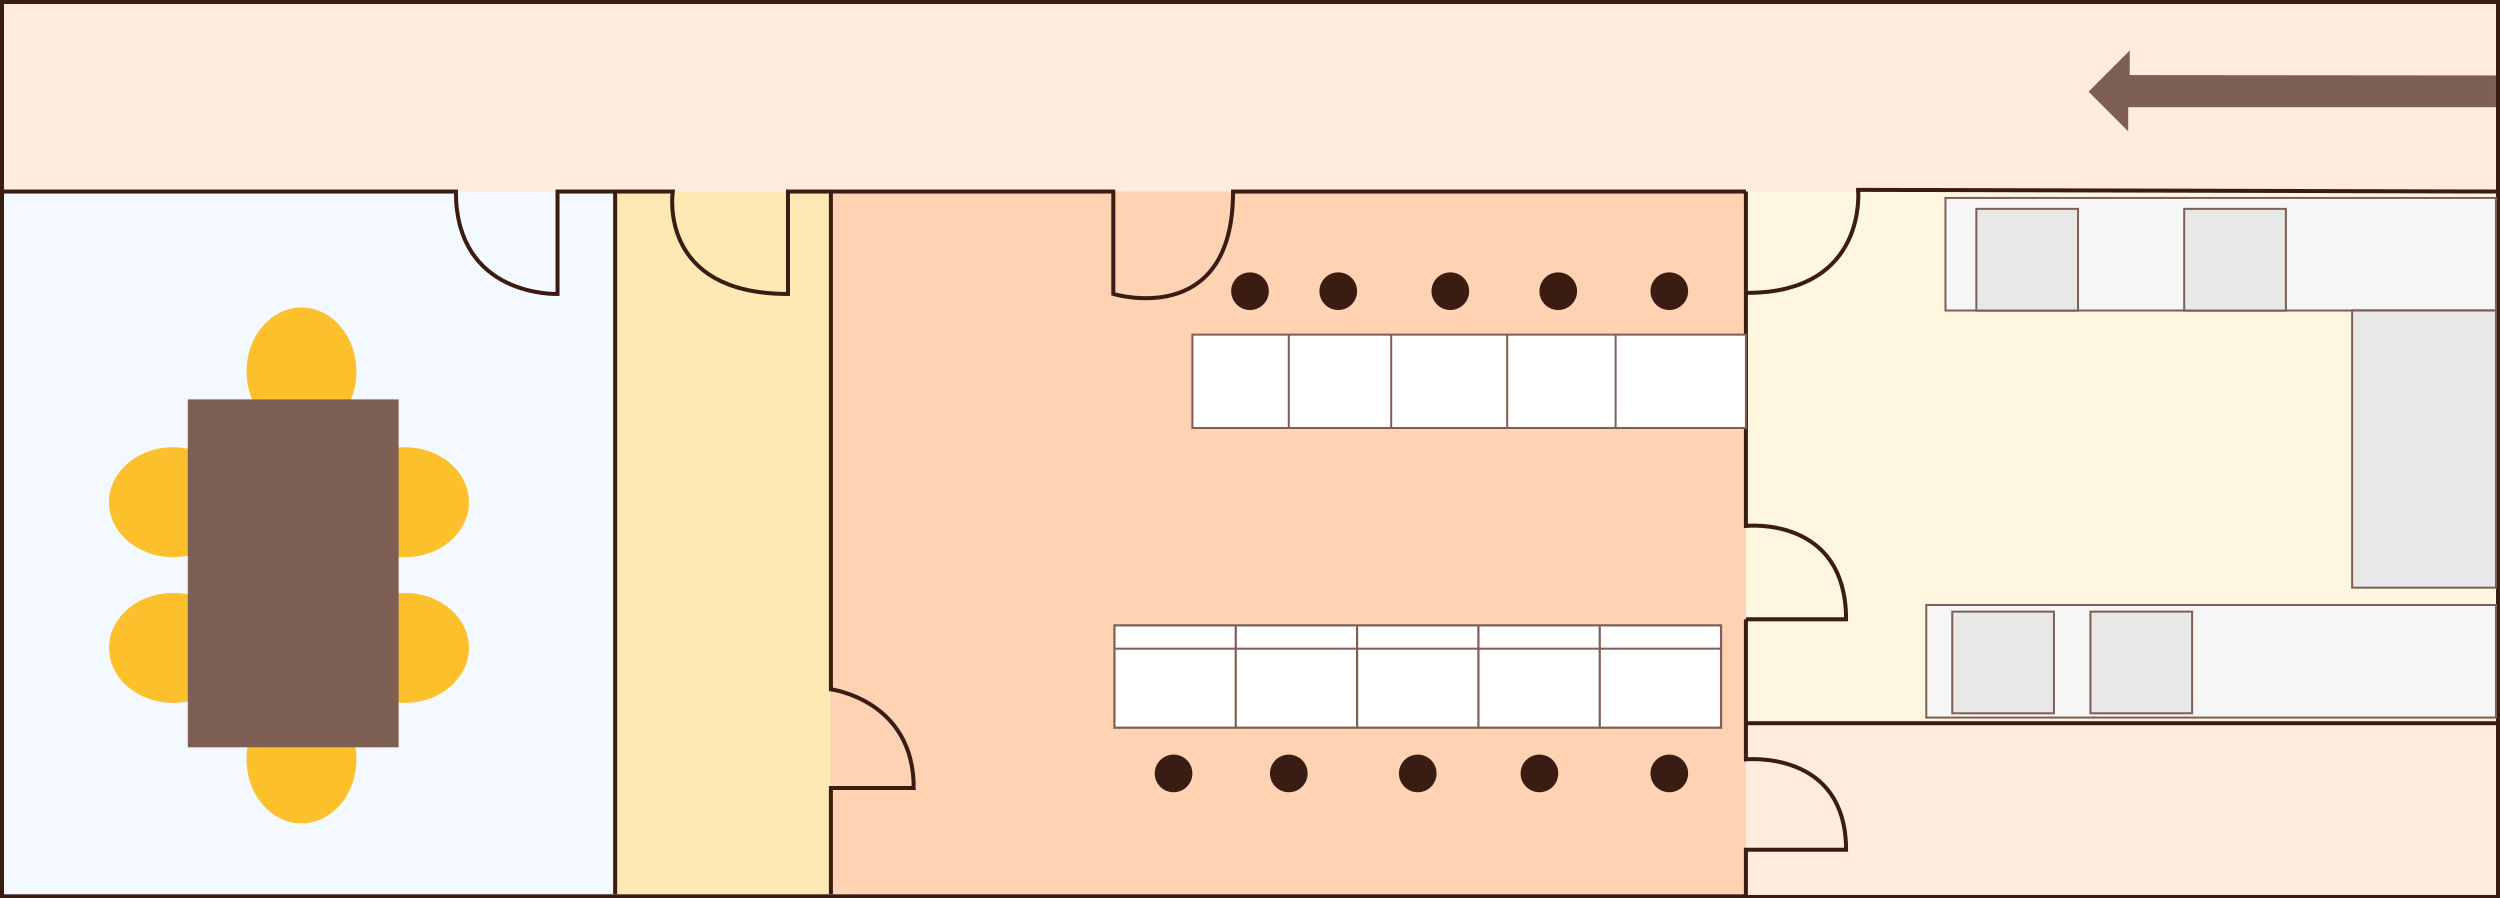 <svg xmlns="http://www.w3.org/2000/svg" xmlns:xlink="http://www.w3.org/1999/xlink" width="1244" height="446.938" viewBox="0 0 1244 446.938">
  <defs>
    <filter id="Rectángulo_35427" x="84.436" y="189.739" width="122.926" height="191.128" filterUnits="userSpaceOnUse">
      <feOffset dy="3" input="SourceAlpha"/>
      <feGaussianBlur stdDeviation="3" result="blur"/>
      <feFlood flood-opacity="0.161"/>
      <feComposite operator="in" in2="blur"/>
      <feComposite in="SourceGraphic"/>
    </filter>
  </defs>
  <g id="Grupo_176254" data-name="Grupo 176254" transform="translate(-178 -2406.093)">
    <g id="Grupo_175780" data-name="Grupo 175780" transform="translate(-2567.118 1265.446)">
      <g id="Rectángulo_35413" data-name="Rectángulo 35413" transform="translate(2747.118 1142.647)" fill="#ffecde" stroke="#3a1c12" stroke-miterlimit="10" stroke-width="2">
        <rect width="1240" height="442.938" stroke="none"/>
        <rect x="-1" y="-1" width="1242" height="444.938" fill="none"/>
      </g>
      <rect id="Rectángulo_35414" data-name="Rectángulo 35414" width="373.237" height="264.563" transform="translate(3613.882 1235.956)" fill="#fff6df"/>
      <rect id="Rectángulo_35415" data-name="Rectángulo 35415" width="373.237" height="85.44" transform="translate(3613.882 1500.52)" fill="#ffecde"/>
      <rect id="Rectángulo_35416" data-name="Rectángulo 35416" width="107.362" height="349.628" transform="translate(3051.216 1235.956)" fill="#fee9b5"/>
      <rect id="Rectángulo_35417" data-name="Rectángulo 35417" width="303.723" height="349.628" transform="translate(2747.118 1235.956)" fill="#f3f9ff"/>
      <rect id="Rectángulo_35418" data-name="Rectángulo 35418" width="455.454" height="349.628" transform="translate(3158.428 1235.956)" fill="#fed2b2"/>
      <path id="Trazado_122852" data-name="Trazado 122852" d="M3936.673,1230.578l-317.4-.838s4.977,51.263-55.245,51.263" transform="translate(50.445 5.378)" fill="none" stroke="#3a1c12" stroke-miterlimit="10" stroke-width="2"/>
      <path id="Trazado_122853" data-name="Trazado 122853" d="M3613.881,1230.529H3358.687c0,68.952-59.583,50.964-59.583,50.964v-50.964H3137.217v50.964c-65.2,0-57.335-50.964-57.335-50.964h-57.334v50.964s-50.589,1.874-50.589-50.964H2747.118" transform="translate(0 5.427)" fill="none" stroke="#3a1c12" stroke-miterlimit="10" stroke-width="2"/>
      <path id="Trazado_122854" data-name="Trazado 122854" d="M3563.471,1230.529v166.383s49.84-5.246,49.84,46.468h-49.84" transform="translate(50.411 5.427)" fill="none" stroke="#3a1c12" stroke-miterlimit="10" stroke-width="2"/>
      <path id="Trazado_122855" data-name="Trazado 122855" d="M3563.471,1431v69.7s49.84-4.871,49.84,44.969h-49.84v22.984" transform="translate(50.411 17.806)" fill="none" stroke="#3a1c12" stroke-miterlimit="10" stroke-width="2"/>
      <line id="Línea_198" data-name="Línea 198" x2="373.237" transform="translate(3613.882 1500.52)" fill="none" stroke="#3a1c12" stroke-miterlimit="10" stroke-width="2"/>
      <rect id="Rectángulo_35419" data-name="Rectángulo 35419" width="273.932" height="56.023" transform="translate(3713.186 1239.142)" fill="#f6f6f6" stroke="#7d5f54" stroke-miterlimit="10" stroke-width="1"/>
      <rect id="Rectángulo_35428" data-name="Rectángulo 35428" width="283.488" height="56.023" transform="translate(3703.631 1441.686)" fill="#f6f6f6" stroke="#7d5f54" stroke-miterlimit="10" stroke-width="1"/>
      <rect id="Rectángulo_35420" data-name="Rectángulo 35420" width="71.575" height="137.903" transform="translate(3915.543 1295.165)" fill="#e8e8e8" stroke="#7d5f54" stroke-miterlimit="10" stroke-width="1"/>
      <rect id="Rectángulo_35421" data-name="Rectángulo 35421" width="50.589" height="50.589" transform="translate(3831.978 1244.575)" fill="#e8e8e8" stroke="#7d5f54" stroke-miterlimit="10" stroke-width="1"/>
      <rect id="Rectángulo_35422" data-name="Rectángulo 35422" width="50.589" height="50.589" transform="translate(3785.323 1444.996)" fill="#e8e8e8" stroke="#7d5f54" stroke-miterlimit="10" stroke-width="1"/>
      <rect id="Rectángulo_35423" data-name="Rectángulo 35423" width="50.589" height="50.589" transform="translate(3728.551 1244.575)" fill="#e8e8e8" stroke="#7d5f54" stroke-miterlimit="10" stroke-width="1"/>
      <rect id="Rectángulo_35424" data-name="Rectángulo 35424" width="50.589" height="50.589" transform="translate(3716.559 1444.996)" fill="#e8e8e8" stroke="#7d5f54" stroke-miterlimit="10" stroke-width="1"/>
      <rect id="Rectángulo_35425" data-name="Rectángulo 35425" width="275.431" height="46.467" transform="translate(3338.451 1307.156)" fill="#fff" stroke="#7d5f54" stroke-miterlimit="10" stroke-width="1"/>
      <line id="Línea_200" data-name="Línea 200" y2="46.467" transform="translate(3386.417 1307.156)" fill="none" stroke="#7d5f54" stroke-miterlimit="10" stroke-width="1"/>
      <line id="Línea_201" data-name="Línea 201" y2="46.467" transform="translate(3437.381 1307.156)" fill="none" stroke="#7d5f54" stroke-miterlimit="10" stroke-width="1"/>
      <line id="Línea_202" data-name="Línea 202" y2="46.467" transform="translate(3495.09 1307.156)" fill="none" stroke="#7d5f54" stroke-miterlimit="10" stroke-width="1"/>
      <line id="Línea_203" data-name="Línea 203" y2="46.467" transform="translate(3549.052 1307.156)" fill="none" stroke="#7d5f54" stroke-miterlimit="10" stroke-width="1"/>
      <rect id="Rectángulo_35426" data-name="Rectángulo 35426" width="301.85" height="50.924" transform="translate(3299.665 1451.824)" fill="#fff" stroke="#7d5f54" stroke-miterlimit="10" stroke-width="1.096"/>
      <line id="Línea_204" data-name="Línea 204" y2="50.924" transform="translate(3360.035 1451.824)" fill="none" stroke="#7d5f54" stroke-miterlimit="10" stroke-width="1.096"/>
      <line id="Línea_205" data-name="Línea 205" y2="50.924" transform="translate(3420.405 1451.824)" fill="none" stroke="#7d5f54" stroke-miterlimit="10" stroke-width="1.096"/>
      <line id="Línea_206" data-name="Línea 206" y2="50.924" transform="translate(3480.775 1451.824)" fill="none" stroke="#7d5f54" stroke-miterlimit="10" stroke-width="1.096"/>
      <line id="Línea_207" data-name="Línea 207" y2="50.924" transform="translate(3541.145 1451.824)" fill="none" stroke="#7d5f54" stroke-miterlimit="10" stroke-width="1.096"/>
      <g id="Grupo_175781" data-name="Grupo 175781" transform="translate(3319.714 1516.133)">
        <circle id="Elipse_3977" data-name="Elipse 3977" cx="9.368" cy="9.368" r="9.368" fill="#3a1c12"/>
        <circle id="Elipse_3978" data-name="Elipse 3978" cx="9.368" cy="9.368" r="9.368" transform="translate(57.335)" fill="#3a1c12"/>
        <circle id="Elipse_3979" data-name="Elipse 3979" cx="9.368" cy="9.368" r="9.368" transform="translate(121.508)" fill="#3a1c12"/>
        <circle id="Elipse_3980" data-name="Elipse 3980" cx="9.368" cy="9.368" r="9.368" transform="translate(182.052)" fill="#3a1c12"/>
        <circle id="Elipse_3981" data-name="Elipse 3981" cx="9.368" cy="9.368" r="9.368" transform="translate(246.682)" fill="#3a1c12"/>
      </g>
      <circle id="Elipse_3982" data-name="Elipse 3982" cx="9.368" cy="9.368" r="9.368" transform="translate(3566.396 1276.178)" fill="#3a1c12"/>
      <circle id="Elipse_3983" data-name="Elipse 3983" cx="9.368" cy="9.368" r="9.368" transform="translate(3511.134 1276.178)" fill="#3a1c12"/>
      <circle id="Elipse_3984" data-name="Elipse 3984" cx="9.368" cy="9.368" r="9.368" transform="translate(3457.429 1276.178)" fill="#3a1c12"/>
      <circle id="Elipse_3985" data-name="Elipse 3985" cx="9.368" cy="9.368" r="9.368" transform="translate(3401.669 1276.178)" fill="#3a1c12"/>
      <circle id="Elipse_3986" data-name="Elipse 3986" cx="9.368" cy="9.368" r="9.368" transform="translate(3357.75 1276.178)" fill="#3a1c12"/>
      <line id="Línea_208" data-name="Línea 208" y2="349.628" transform="translate(3051.216 1235.956)" fill="none" stroke="#3a1c12" stroke-miterlimit="10" stroke-width="2"/>
      <path id="Trazado_122856" data-name="Trazado 122856" d="M3134.647,1230.529v247.7s41.221,5.246,41.221,49.09h-41.221v52.838" transform="translate(23.93 5.427)" fill="none" stroke="#3a1c12" stroke-miterlimit="10" stroke-width="2"/>
      <ellipse id="Elipse_3987" data-name="Elipse 3987" cx="27.356" cy="31.853" rx="27.356" ry="31.853" transform="translate(2867.782 1293.666)" fill="#fcc02d"/>
      <ellipse id="Elipse_3988" data-name="Elipse 3988" cx="31.853" cy="27.356" rx="31.853" ry="27.356" transform="translate(2914.766 1363.179)" fill="#fcc02d"/>
      <ellipse id="Elipse_3989" data-name="Elipse 3989" cx="31.853" cy="27.356" rx="31.853" ry="27.356" transform="translate(2799.348 1363.179)" fill="#fcc02d"/>
      <ellipse id="Elipse_3990" data-name="Elipse 3990" cx="31.853" cy="27.356" rx="31.853" ry="27.356" transform="translate(2914.766 1435.69)" fill="#fcc02d"/>
      <ellipse id="Elipse_3991" data-name="Elipse 3991" cx="31.853" cy="27.356" rx="31.853" ry="27.356" transform="translate(2799.348 1435.69)" fill="#fcc02d"/>
      <ellipse id="Elipse_3992" data-name="Elipse 3992" cx="27.356" cy="31.853" rx="27.356" ry="31.853" transform="translate(2867.782 1486.654)" fill="#fcc02d"/>
      <line id="Línea_209" data-name="Línea 209" x2="301.85" transform="translate(3299.665 1463.421)" fill="none" stroke="#7d5f54" stroke-miterlimit="10" stroke-width="1"/>
      <path id="Trazado_122857" data-name="Trazado 122857" d="M3926.791,1173.076v15.8h-183v11.992l-19.736-19.736,20.486-20.485v12.241Z" transform="translate(60.328 5.112)" fill="#7d5f54"/>
      <g transform="matrix(1, 0, 0, 1, 2745.12, 1140.65)" filter="url(#Rectángulo_35427)">
        <rect id="Rectángulo_35427-2" data-name="Rectángulo 35427" width="104.926" height="173.128" transform="translate(93.44 195.74)" fill="#7d5f54"/>
      </g>
    </g>
  </g>
</svg>
